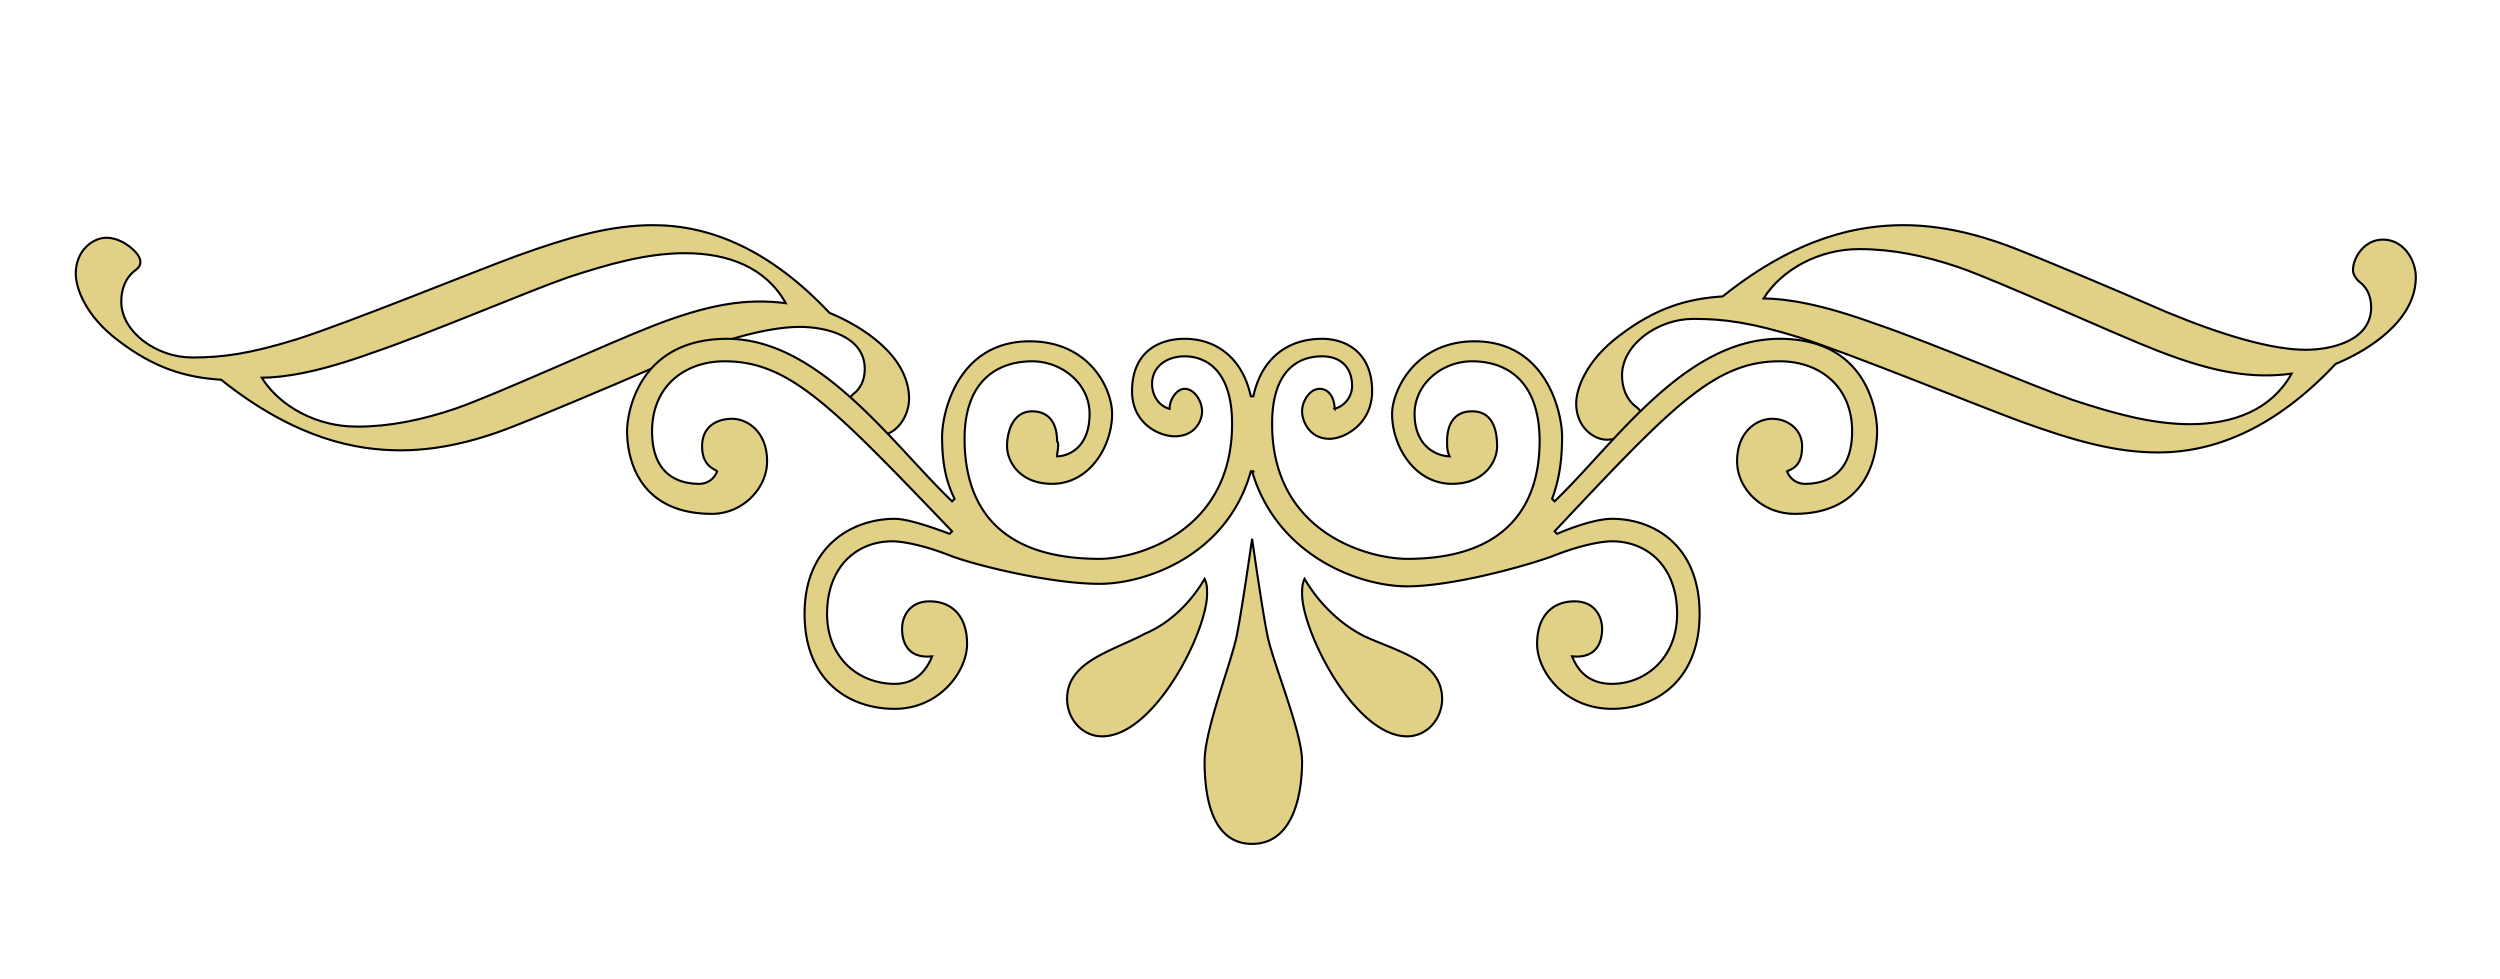 <svg xmlns="http://www.w3.org/2000/svg" width="1188" height="465" viewBox="0 0 1188 465">
<defs>
    <style>
      .cls-1 {
        fill: #e0d186;
        stroke: #000;
        stroke-width: 1px;
        fill-rule: evenodd;
      }
    </style>
  </defs>
  <g id="Artboard_1" data-name="Artboard 1">
    <path class="cls-1" d="M892.634,472.538c-16.718,0-33.846,12.061-33.846,26.866,0,5.621,1.917,11.651,7.262,15.355,2.6,2.053,2.6,5.063-.415,8.357-3.561,3.838-8.765,6.849-13.976,6.849-6.3,0-14.66-5.889-14.66-17.266,0-6.3,4.111-19.875,20.555-32.212,17.261-13.154,32.062-17.54,49.056-18.634C942.507,433.2,971.551,428,992.655,428c23.025,0,43.565,7.4,53.985,11.511,9.32,3.562,45.49,18.642,71.12,29.877,26.85,11.1,50.01,17.824,65.9,17.824,12.75,0,31.11-4.529,31.11-20.151,0-5.756-2.33-9.734-5.49-12.061-1.77-1.509-3.15-3.7-3.15-5.622,0-5.755,5.21-14.522,14.25-14.522,10.14,0,15.62,10.142,15.62,17.816,0,20.828-22.74,34.95-38.09,41.254-28.23,30.011-56.73,42.08-84.4,42.08-20.28,0-39.74-5.487-65.49-14.805-19.47-7.13-80.572-32.07-105.105-39.886-22.605-6.989-35.488-8.774-50.013-8.774h-0.268Zm78.783-33.164c-18.77,0-36.581,9.459-45.354,23.439,10.69,0.134,26.859,2.468,53.575,12.193,26.722,9.051,76.052,30.153,93.312,36.049,19.18,6.307,37.55,11.512,55.77,11.512,20.41,0,38.64-6.715,48.23-23.981-19.05,2.461-36.99-.551-63.44-10.833-20.28-7.808-76.18-33.439-95.1-39.879-15.89-5.347-31.233-8.5-46.717-8.5h-0.276Z" transform="translate(-88 -321)"/>
    <path id="Shape_1_copy" data-name="Shape 1 copy" class="cls-1" d="M179.215,490.875c-16.592,0-33.591-11.95-33.591-26.618,0-5.569,1.9-11.543,7.208-15.213,2.582-2.033,2.582-5.016-.413-8.28-3.534-3.8-8.7-6.785-13.871-6.785-6.257,0-14.549,5.835-14.549,17.107,0,6.246,4.08,19.691,20.4,31.913,17.132,13.033,31.822,17.378,48.687,18.461C228.714,529.846,257.539,535,278.485,535c22.849,0,43.242-7.331,53.578-11.405,9.252-3.529,45.153-18.469,70.585-29.6,26.649-11,49.632-17.659,65.4-17.659,12.653,0,30.877,4.487,30.877,19.964,0,5.7-2.316,9.644-5.446,11.95-1.763,1.5-3.127,3.669-3.127,5.57,0,5.7,5.172,14.387,14.143,14.387,10.063,0,15.5-10.048,15.5-17.651,0-20.635-22.568-34.626-37.8-40.872C454.182,439.954,425.9,428,398.428,428c-20.127,0-39.436,5.436-65,14.668-19.316,7.064-79.962,31.773-104.31,39.516-22.435,6.925-35.221,8.694-49.638,8.694h-0.266Zm78.191,32.856c-18.629,0-36.306-9.371-45.012-23.221,10.609-.133,26.657-2.446,53.172-12.081,26.516-8.967,75.477-29.873,92.607-35.715,19.043-6.248,37.267-11.4,55.35-11.4,20.26,0,38.35,6.652,47.868,23.758-18.9-2.438-36.713.547-62.963,10.734-20.127,7.735-75.609,33.129-94.379,39.51-15.773,5.3-31,8.42-46.369,8.42h-0.274Z" transform="translate(-88 -321)"/>
    <path class="cls-1" d="M683.594,544.978H682.4c-11.28,40.4-50.481,53.462-71.868,53.462-22.578,0-57.03-8.32-70.1-13.066-11.877-4.765-22.578-7.132-28.515-7.132-16.623,0-30.882,11.878-30.882,34.459,0,21.374,15.447,33.265,32.073,33.265,10.686,0,15.447-7.129,17.814-13.067-11.877,1.176-14.244-7.132-14.244-13.069s3.558-13.07,13.068-13.07c10.686,0,17.814,7.132,17.814,20.2s-13.065,30.885-34.452,30.885-42.774-13.066-42.774-45.143c0-33.268,23.769-45.161,42.774-45.161,5.937,0,16.638,3.573,26.133,7.131l1.191-1.191c-57.03-59.4-77.226-80.793-108.108-80.793-19,0-34.455,11.894-34.455,33.268,0,23.769,16.641,24.96,22.578,24.96a8.956,8.956,0,0,0,8.319-5.937c-1.191-1.192-7.128-2.383-7.128-11.894,0-9.5,7.128-13.07,14.244-13.07s16.638,5.941,16.638,20.2c0,13.07-11.877,24.964-26.133,24.964-35.646,0-40.392-27.33-40.392-39.221,0-9.5,5.937-43.955,47.52-43.955,43.947,0,78.4,49.908,106.917,77.235l1.191-1.191c-4.749-9.511-5.94-19.007-5.94-29.71,0-10.687,7.131-45.143,41.583-45.143,28.5,0,39.2,22.581,39.2,34.456,0,15.437-10.7,33.268-28.515,33.268-15.447,0-21.387-10.7-21.387-17.831,0-8.3,3.573-16.625,11.877-16.625s11.892,5.938,11.892,14.258c1.176,1.191,0,4.749,0,7.129,4.746,0,15.432-3.571,15.432-20.2,0-14.257-13.065-24.96-27.324-24.96-15.432,0-32.073,8.32-32.073,36.839,0,27.327,11.877,57.036,64.161,57.036,16.623,0,62.955-11.891,62.955-64.165,0-26.136-13.068-32.077-22.563-32.077-8.319,0-15.45,4.75-15.45,13.07,0,5.937,3.558,10.687,8.322,11.878,0-4.749,3.555-9.5,7.128-9.5,4.746,0,8.3,5.938,8.3,10.687s-3.558,11.875-13.068,11.875c-7.128,0-20.2-5.937-20.2-21.386,0-19.01,13.068-24.948,24.96-24.948,14.256,0,27.324,8.32,31.476,27.327h1.191C687.746,490.32,700.814,482,716.261,482c10.686,0,23.769,5.938,23.769,24.948,0,15.449-13.083,22.578-20.211,22.578-9.5,0-13.068-8.321-13.068-13.067s3.573-10.687,8.319-10.687,7.131,4.747,7.131,9.5a11.424,11.424,0,0,0,8.319-10.687c0-9.511-5.94-14.261-14.259-14.261-10.686,0-23.751,5.941-23.751,32.077,0,52.274,46.329,64.165,64.143,64.165,51.078,0,62.97-29.709,62.97-55.845,0-29.71-16.641-38.03-32.088-38.03-14.244,0-27.324,10.7-27.324,24.96,0,16.628,11.892,20.2,16.638,20.2-1.191-2.38-1.191-4.762-1.191-7.129,0-8.32,3.573-14.258,11.877-14.258,9.51,0,11.892,8.32,11.892,16.625,0,7.128-5.94,17.831-21.387,17.831-17.829,0-28.515-17.831-28.515-33.268,0-10.7,10.686-34.456,39.2-34.456,34.452,0,41.583,34.456,41.583,45.143,0,10.7-1.191,20.2-4.749,29.71l1.191,1.191C855.251,531.908,888.53,482,933.668,482,975.251,482,980,516.459,980,525.955c0,11.891-4.749,39.221-39.2,39.221-15.45,0-27.327-11.894-27.327-24.964,0-14.257,9.5-20.2,16.626-20.2s14.256,4.765,14.256,13.07c0,9.511-4.746,10.7-7.128,11.894a8.956,8.956,0,0,0,8.319,5.937c5.937,0,22.578-1.191,22.578-24.96,0-21.374-15.45-33.268-34.455-33.268-30.9,0-51.093,21.39-106.917,80.793l1.176,1.191c8.319-3.558,19.02-7.131,26.148-7.131,19,0,41.568,11.893,41.568,45.161,0,32.077-21.372,45.143-41.568,45.143-22.575,0-35.643-17.816-35.643-30.885s7.128-20.2,17.814-20.2c9.51,0,13.068,7.132,13.068,13.07s-2.367,14.245-14.259,13.069c2.382,5.938,7.131,13.067,19.02,13.067,15.435,0,30.882-11.891,30.882-33.265,0-22.581-14.256-34.459-30.882-34.459-5.937,0-16.638,2.367-28.515,7.132-13.068,4.746-47.52,14.258-68.907,14.258-22.578,0-61.779-14.258-73.653-54.654h0.594Zm73.059,125.935c-24.942,0-49.9-49.907-49.9-67.723,0-2.383,0-4.75,1.191-7.132,4.764,8.323,14.259,20.2,28.515,27.33,15.45,7.129,36.834,11.878,36.834,29.71C773.291,662.593,766.163,670.913,756.653,670.913Zm-96.231,11.879c0-15.437,13.068-47.526,15.447-60.6,2.382-11.878,7.131-45.146,7.131-45.146s4.746,33.268,7.128,45.146c2.382,13.069,16.623,46.334,16.623,60.6S703.2,722.013,683,722.013,660.422,697.049,660.422,682.792Zm-28.5-60.6c14.241-5.941,23.751-17.816,28.5-26.139,1.191,2.382,1.191,4.749,1.191,7.132,0,17.816-24.945,67.723-49.9,67.723-9.5,0-16.626-8.32-16.626-17.815C595.085,635.266,616.472,630.517,631.922,622.2Z" transform="translate(-88 -321)"/>
  </g>
</svg>
